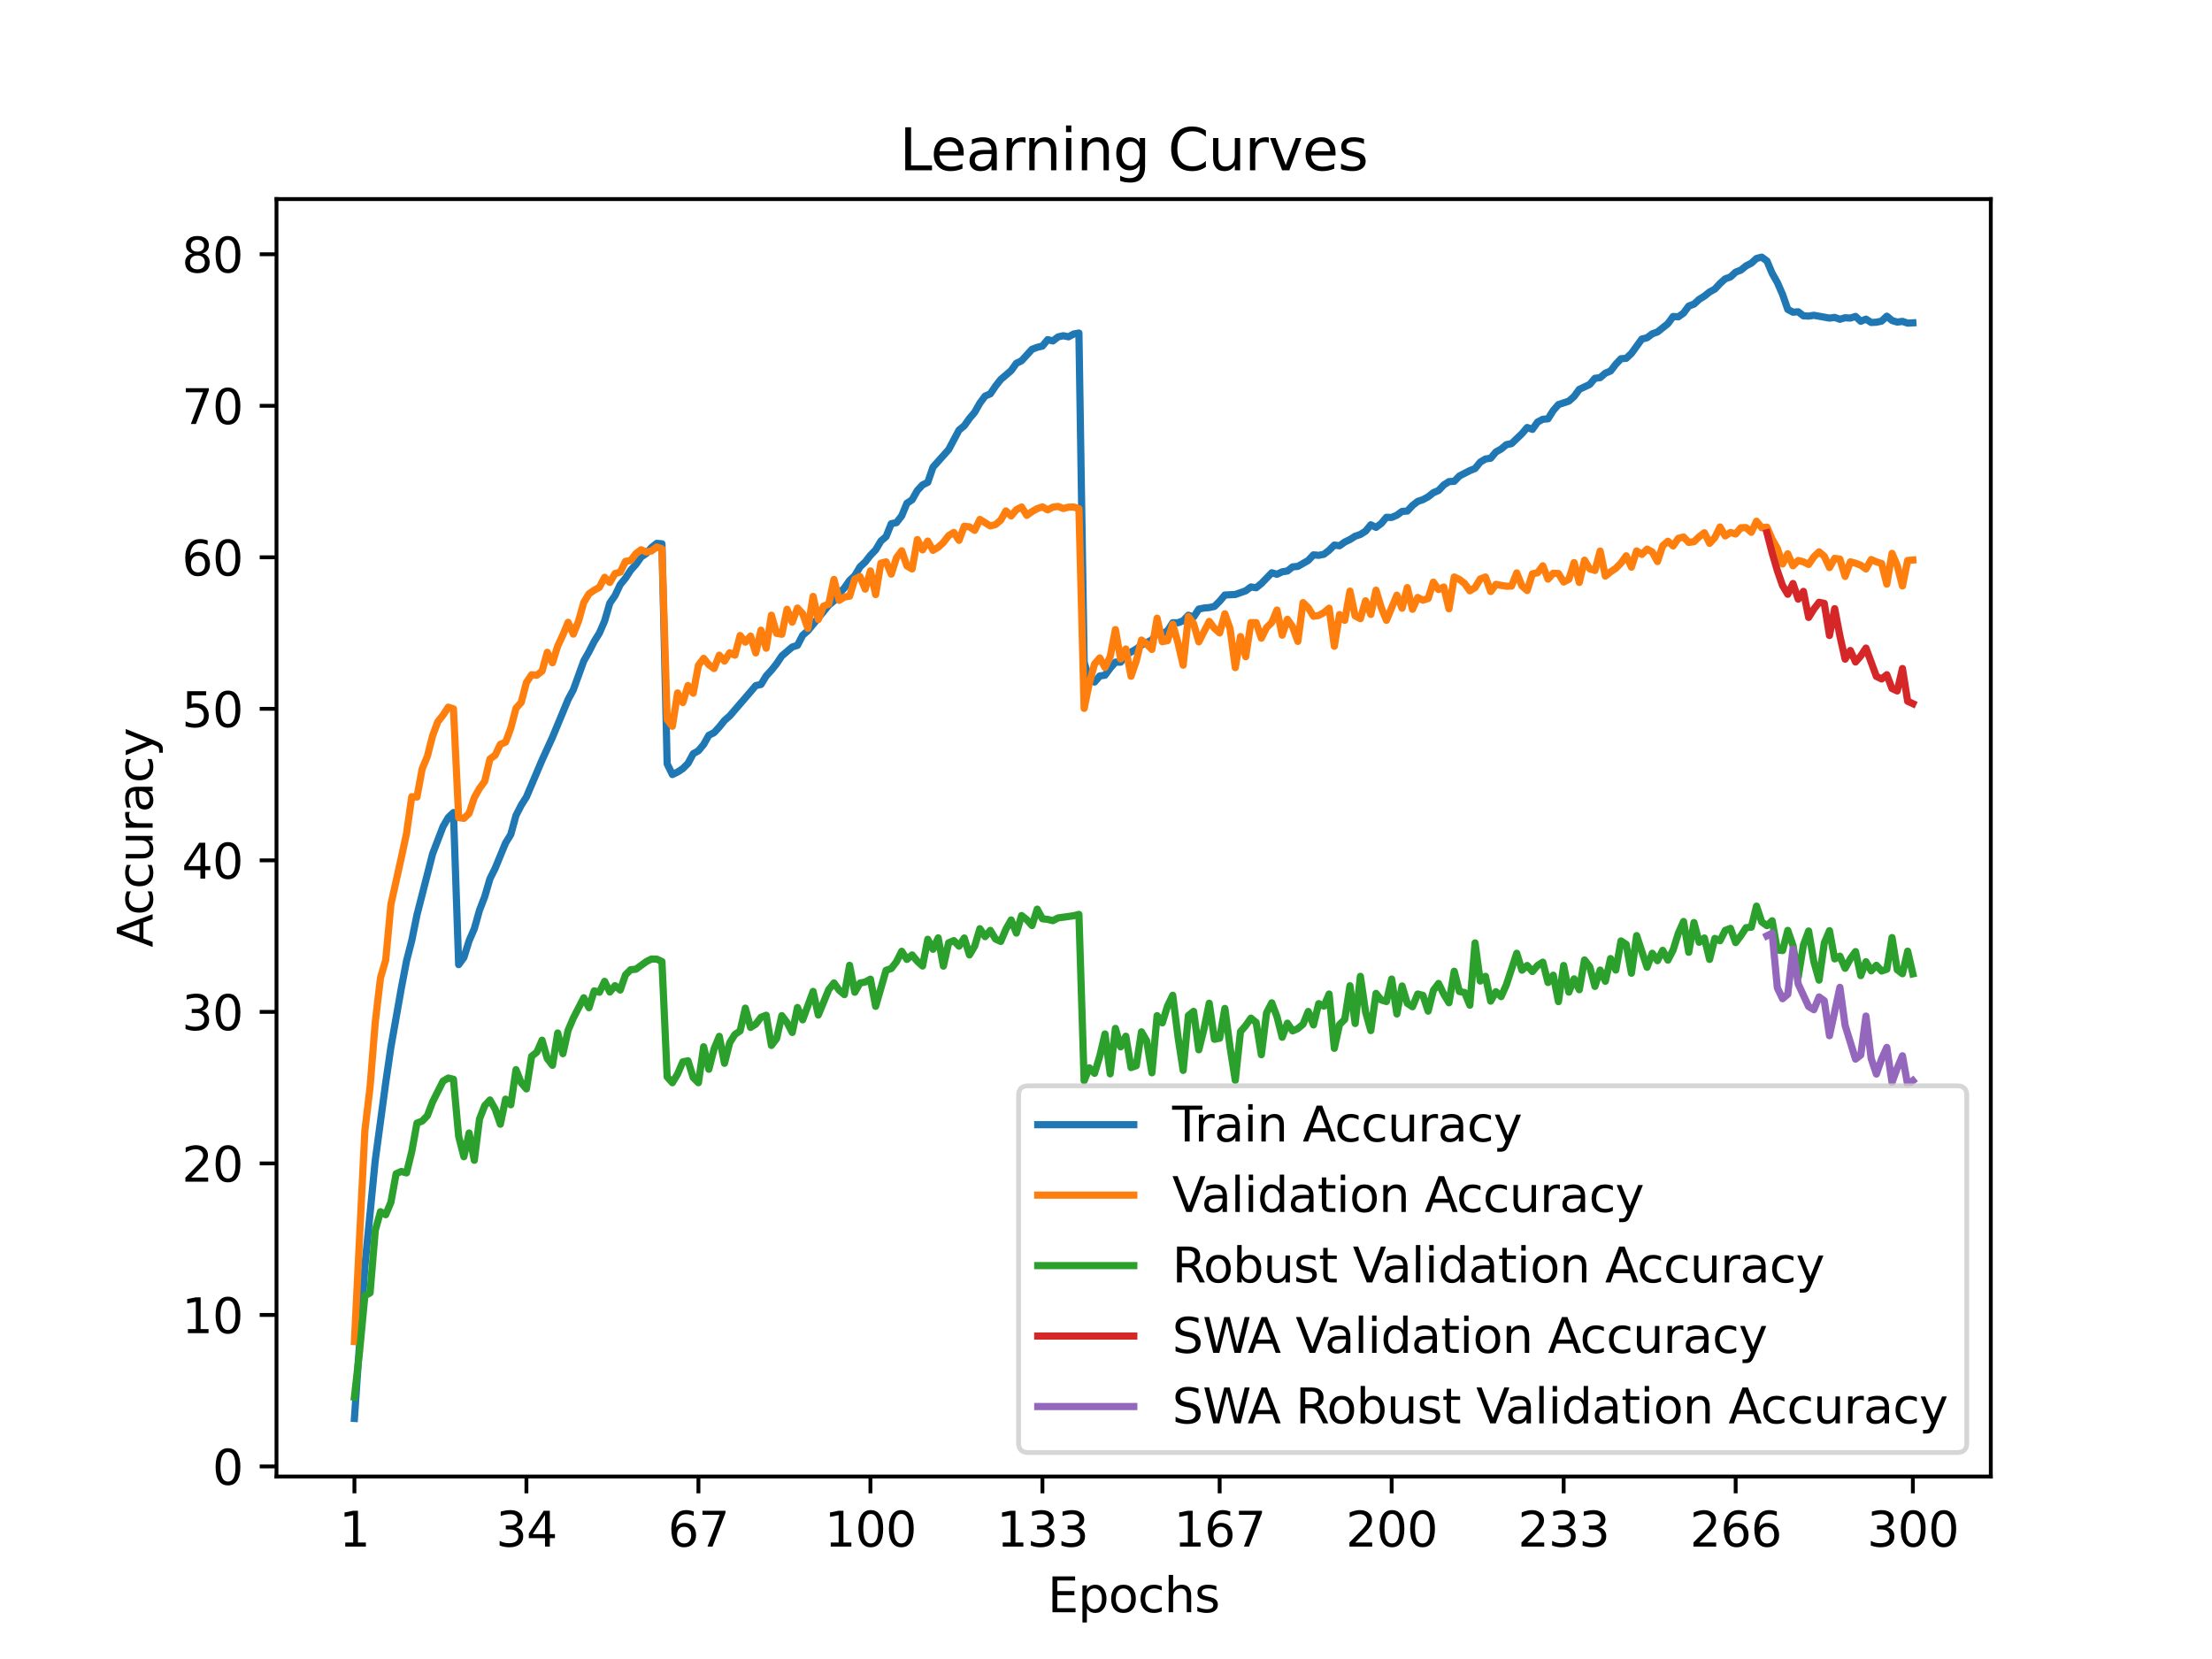 <?xml version="1.0" encoding="utf-8" standalone="no"?>
<!DOCTYPE svg PUBLIC "-//W3C//DTD SVG 1.1//EN"
  "http://www.w3.org/Graphics/SVG/1.1/DTD/svg11.dtd">
<svg xmlns:xlink="http://www.w3.org/1999/xlink" width="460.8pt" height="345.6pt" viewBox="0 0 460.8 345.6" xmlns="http://www.w3.org/2000/svg" version="1.1">
 <defs>
  <style type="text/css">*{stroke-linejoin: round; stroke-linecap: butt}</style>
 </defs>
 <g id="figure_1">
  <g id="patch_1">
   <path d="M 0 345.6 
L 460.8 345.6 
L 460.8 0 
L 0 0 
z
" style="fill: #ffffff"/>
  </g>
  <g id="axes_1">
   <g id="patch_2">
    <path d="M 57.6 307.584 
L 414.72 307.584 
L 414.72 41.472 
L 57.6 41.472 
z
" style="fill: #ffffff"/>
   </g>
   <g id="matplotlib.axis_1">
    <g id="xtick_1">
     <g id="line2d_1">
      <defs>
       <path id="m2e5ee85585" d="M 0 0 
L 0 3.5 
" style="stroke: #000000; stroke-width: 0.8"/>
      </defs>
      <g>
       <use xlink:href="#m2e5ee85585" x="73.833" y="307.584" style="stroke: #000000; stroke-width: 0.8"/>
      </g>
     </g>
     <g id="text_1">
      <!-- 1 -->
      <g transform="translate(70.651 322.182) scale(0.1 -0.1)">
       <defs>
        <path id="DejaVuSans-31" d="M 794 531 
L 1825 531 
L 1825 4091 
L 703 3866 
L 703 4441 
L 1819 4666 
L 2450 4666 
L 2450 531 
L 3481 531 
L 3481 0 
L 794 0 
L 794 531 
z
" transform="scale(0.016)"/>
       </defs>
       <use xlink:href="#DejaVuSans-31"/>
      </g>
     </g>
    </g>
    <g id="xtick_2">
     <g id="line2d_2">
      <g>
       <use xlink:href="#m2e5ee85585" x="109.664" y="307.584" style="stroke: #000000; stroke-width: 0.8"/>
      </g>
     </g>
     <g id="text_2">
      <!-- 34 -->
      <g transform="translate(103.302 322.182) scale(0.1 -0.1)">
       <defs>
        <path id="DejaVuSans-33" d="M 2597 2516 
Q 3050 2419 3304 2112 
Q 3559 1806 3559 1356 
Q 3559 666 3084 287 
Q 2609 -91 1734 -91 
Q 1441 -91 1130 -33 
Q 819 25 488 141 
L 488 750 
Q 750 597 1062 519 
Q 1375 441 1716 441 
Q 2309 441 2620 675 
Q 2931 909 2931 1356 
Q 2931 1769 2642 2001 
Q 2353 2234 1838 2234 
L 1294 2234 
L 1294 2753 
L 1863 2753 
Q 2328 2753 2575 2939 
Q 2822 3125 2822 3475 
Q 2822 3834 2567 4026 
Q 2313 4219 1838 4219 
Q 1578 4219 1281 4162 
Q 984 4106 628 3988 
L 628 4550 
Q 988 4650 1302 4700 
Q 1616 4750 1894 4750 
Q 2613 4750 3031 4423 
Q 3450 4097 3450 3541 
Q 3450 3153 3228 2886 
Q 3006 2619 2597 2516 
z
" transform="scale(0.016)"/>
        <path id="DejaVuSans-34" d="M 2419 4116 
L 825 1625 
L 2419 1625 
L 2419 4116 
z
M 2253 4666 
L 3047 4666 
L 3047 1625 
L 3713 1625 
L 3713 1100 
L 3047 1100 
L 3047 0 
L 2419 0 
L 2419 1100 
L 313 1100 
L 313 1709 
L 2253 4666 
z
" transform="scale(0.016)"/>
       </defs>
       <use xlink:href="#DejaVuSans-33"/>
       <use xlink:href="#DejaVuSans-34" x="63.623"/>
      </g>
     </g>
    </g>
    <g id="xtick_3">
     <g id="line2d_3">
      <g>
       <use xlink:href="#m2e5ee85585" x="145.496" y="307.584" style="stroke: #000000; stroke-width: 0.8"/>
      </g>
     </g>
     <g id="text_3">
      <!-- 67 -->
      <g transform="translate(139.133 322.182) scale(0.1 -0.1)">
       <defs>
        <path id="DejaVuSans-36" d="M 2113 2584 
Q 1688 2584 1439 2293 
Q 1191 2003 1191 1497 
Q 1191 994 1439 701 
Q 1688 409 2113 409 
Q 2538 409 2786 701 
Q 3034 994 3034 1497 
Q 3034 2003 2786 2293 
Q 2538 2584 2113 2584 
z
M 3366 4563 
L 3366 3988 
Q 3128 4100 2886 4159 
Q 2644 4219 2406 4219 
Q 1781 4219 1451 3797 
Q 1122 3375 1075 2522 
Q 1259 2794 1537 2939 
Q 1816 3084 2150 3084 
Q 2853 3084 3261 2657 
Q 3669 2231 3669 1497 
Q 3669 778 3244 343 
Q 2819 -91 2113 -91 
Q 1303 -91 875 529 
Q 447 1150 447 2328 
Q 447 3434 972 4092 
Q 1497 4750 2381 4750 
Q 2619 4750 2861 4703 
Q 3103 4656 3366 4563 
z
" transform="scale(0.016)"/>
        <path id="DejaVuSans-37" d="M 525 4666 
L 3525 4666 
L 3525 4397 
L 1831 0 
L 1172 0 
L 2766 4134 
L 525 4134 
L 525 4666 
z
" transform="scale(0.016)"/>
       </defs>
       <use xlink:href="#DejaVuSans-36"/>
       <use xlink:href="#DejaVuSans-37" x="63.623"/>
      </g>
     </g>
    </g>
    <g id="xtick_4">
     <g id="line2d_4">
      <g>
       <use xlink:href="#m2e5ee85585" x="181.327" y="307.584" style="stroke: #000000; stroke-width: 0.8"/>
      </g>
     </g>
     <g id="text_4">
      <!-- 100 -->
      <g transform="translate(171.783 322.182) scale(0.1 -0.1)">
       <defs>
        <path id="DejaVuSans-30" d="M 2034 4250 
Q 1547 4250 1301 3770 
Q 1056 3291 1056 2328 
Q 1056 1369 1301 889 
Q 1547 409 2034 409 
Q 2525 409 2770 889 
Q 3016 1369 3016 2328 
Q 3016 3291 2770 3770 
Q 2525 4250 2034 4250 
z
M 2034 4750 
Q 2819 4750 3233 4129 
Q 3647 3509 3647 2328 
Q 3647 1150 3233 529 
Q 2819 -91 2034 -91 
Q 1250 -91 836 529 
Q 422 1150 422 2328 
Q 422 3509 836 4129 
Q 1250 4750 2034 4750 
z
" transform="scale(0.016)"/>
       </defs>
       <use xlink:href="#DejaVuSans-31"/>
       <use xlink:href="#DejaVuSans-30" x="63.623"/>
       <use xlink:href="#DejaVuSans-30" x="127.246"/>
      </g>
     </g>
    </g>
    <g id="xtick_5">
     <g id="line2d_5">
      <g>
       <use xlink:href="#m2e5ee85585" x="217.158" y="307.584" style="stroke: #000000; stroke-width: 0.8"/>
      </g>
     </g>
     <g id="text_5">
      <!-- 133 -->
      <g transform="translate(207.615 322.182) scale(0.1 -0.1)">
       <use xlink:href="#DejaVuSans-31"/>
       <use xlink:href="#DejaVuSans-33" x="63.623"/>
       <use xlink:href="#DejaVuSans-33" x="127.246"/>
      </g>
     </g>
    </g>
    <g id="xtick_6">
     <g id="line2d_6">
      <g>
       <use xlink:href="#m2e5ee85585" x="254.076" y="307.584" style="stroke: #000000; stroke-width: 0.8"/>
      </g>
     </g>
     <g id="text_6">
      <!-- 167 -->
      <g transform="translate(244.532 322.182) scale(0.1 -0.1)">
       <use xlink:href="#DejaVuSans-31"/>
       <use xlink:href="#DejaVuSans-36" x="63.623"/>
       <use xlink:href="#DejaVuSans-37" x="127.246"/>
      </g>
     </g>
    </g>
    <g id="xtick_7">
     <g id="line2d_7">
      <g>
       <use xlink:href="#m2e5ee85585" x="289.907" y="307.584" style="stroke: #000000; stroke-width: 0.8"/>
      </g>
     </g>
     <g id="text_7">
      <!-- 200 -->
      <g transform="translate(280.363 322.182) scale(0.1 -0.1)">
       <defs>
        <path id="DejaVuSans-32" d="M 1228 531 
L 3431 531 
L 3431 0 
L 469 0 
L 469 531 
Q 828 903 1448 1529 
Q 2069 2156 2228 2338 
Q 2531 2678 2651 2914 
Q 2772 3150 2772 3378 
Q 2772 3750 2511 3984 
Q 2250 4219 1831 4219 
Q 1534 4219 1204 4116 
Q 875 4013 500 3803 
L 500 4441 
Q 881 4594 1212 4672 
Q 1544 4750 1819 4750 
Q 2544 4750 2975 4387 
Q 3406 4025 3406 3419 
Q 3406 3131 3298 2873 
Q 3191 2616 2906 2266 
Q 2828 2175 2409 1742 
Q 1991 1309 1228 531 
z
" transform="scale(0.016)"/>
       </defs>
       <use xlink:href="#DejaVuSans-32"/>
       <use xlink:href="#DejaVuSans-30" x="63.623"/>
       <use xlink:href="#DejaVuSans-30" x="127.246"/>
      </g>
     </g>
    </g>
    <g id="xtick_8">
     <g id="line2d_8">
      <g>
       <use xlink:href="#m2e5ee85585" x="325.739" y="307.584" style="stroke: #000000; stroke-width: 0.8"/>
      </g>
     </g>
     <g id="text_8">
      <!-- 233 -->
      <g transform="translate(316.195 322.182) scale(0.1 -0.1)">
       <use xlink:href="#DejaVuSans-32"/>
       <use xlink:href="#DejaVuSans-33" x="63.623"/>
       <use xlink:href="#DejaVuSans-33" x="127.246"/>
      </g>
     </g>
    </g>
    <g id="xtick_9">
     <g id="line2d_9">
      <g>
       <use xlink:href="#m2e5ee85585" x="361.57" y="307.584" style="stroke: #000000; stroke-width: 0.8"/>
      </g>
     </g>
     <g id="text_9">
      <!-- 266 -->
      <g transform="translate(352.026 322.182) scale(0.1 -0.1)">
       <use xlink:href="#DejaVuSans-32"/>
       <use xlink:href="#DejaVuSans-36" x="63.623"/>
       <use xlink:href="#DejaVuSans-36" x="127.246"/>
      </g>
     </g>
    </g>
    <g id="xtick_10">
     <g id="line2d_10">
      <g>
       <use xlink:href="#m2e5ee85585" x="398.487" y="307.584" style="stroke: #000000; stroke-width: 0.8"/>
      </g>
     </g>
     <g id="text_10">
      <!-- 300 -->
      <g transform="translate(388.944 322.182) scale(0.1 -0.1)">
       <use xlink:href="#DejaVuSans-33"/>
       <use xlink:href="#DejaVuSans-30" x="63.623"/>
       <use xlink:href="#DejaVuSans-30" x="127.246"/>
      </g>
     </g>
    </g>
    <g id="text_11">
     <!-- Epochs -->
     <g transform="translate(218.244 335.861) scale(0.1 -0.1)">
      <defs>
       <path id="DejaVuSans-45" d="M 628 4666 
L 3578 4666 
L 3578 4134 
L 1259 4134 
L 1259 2753 
L 3481 2753 
L 3481 2222 
L 1259 2222 
L 1259 531 
L 3634 531 
L 3634 0 
L 628 0 
L 628 4666 
z
" transform="scale(0.016)"/>
       <path id="DejaVuSans-70" d="M 1159 525 
L 1159 -1331 
L 581 -1331 
L 581 3500 
L 1159 3500 
L 1159 2969 
Q 1341 3281 1617 3432 
Q 1894 3584 2278 3584 
Q 2916 3584 3314 3078 
Q 3713 2572 3713 1747 
Q 3713 922 3314 415 
Q 2916 -91 2278 -91 
Q 1894 -91 1617 61 
Q 1341 213 1159 525 
z
M 3116 1747 
Q 3116 2381 2855 2742 
Q 2594 3103 2138 3103 
Q 1681 3103 1420 2742 
Q 1159 2381 1159 1747 
Q 1159 1113 1420 752 
Q 1681 391 2138 391 
Q 2594 391 2855 752 
Q 3116 1113 3116 1747 
z
" transform="scale(0.016)"/>
       <path id="DejaVuSans-6f" d="M 1959 3097 
Q 1497 3097 1228 2736 
Q 959 2375 959 1747 
Q 959 1119 1226 758 
Q 1494 397 1959 397 
Q 2419 397 2687 759 
Q 2956 1122 2956 1747 
Q 2956 2369 2687 2733 
Q 2419 3097 1959 3097 
z
M 1959 3584 
Q 2709 3584 3137 3096 
Q 3566 2609 3566 1747 
Q 3566 888 3137 398 
Q 2709 -91 1959 -91 
Q 1206 -91 779 398 
Q 353 888 353 1747 
Q 353 2609 779 3096 
Q 1206 3584 1959 3584 
z
" transform="scale(0.016)"/>
       <path id="DejaVuSans-63" d="M 3122 3366 
L 3122 2828 
Q 2878 2963 2633 3030 
Q 2388 3097 2138 3097 
Q 1578 3097 1268 2742 
Q 959 2388 959 1747 
Q 959 1106 1268 751 
Q 1578 397 2138 397 
Q 2388 397 2633 464 
Q 2878 531 3122 666 
L 3122 134 
Q 2881 22 2623 -34 
Q 2366 -91 2075 -91 
Q 1284 -91 818 406 
Q 353 903 353 1747 
Q 353 2603 823 3093 
Q 1294 3584 2113 3584 
Q 2378 3584 2631 3529 
Q 2884 3475 3122 3366 
z
" transform="scale(0.016)"/>
       <path id="DejaVuSans-68" d="M 3513 2113 
L 3513 0 
L 2938 0 
L 2938 2094 
Q 2938 2591 2744 2837 
Q 2550 3084 2163 3084 
Q 1697 3084 1428 2787 
Q 1159 2491 1159 1978 
L 1159 0 
L 581 0 
L 581 4863 
L 1159 4863 
L 1159 2956 
Q 1366 3272 1645 3428 
Q 1925 3584 2291 3584 
Q 2894 3584 3203 3211 
Q 3513 2838 3513 2113 
z
" transform="scale(0.016)"/>
       <path id="DejaVuSans-73" d="M 2834 3397 
L 2834 2853 
Q 2591 2978 2328 3040 
Q 2066 3103 1784 3103 
Q 1356 3103 1142 2972 
Q 928 2841 928 2578 
Q 928 2378 1081 2264 
Q 1234 2150 1697 2047 
L 1894 2003 
Q 2506 1872 2764 1633 
Q 3022 1394 3022 966 
Q 3022 478 2636 193 
Q 2250 -91 1575 -91 
Q 1294 -91 989 -36 
Q 684 19 347 128 
L 347 722 
Q 666 556 975 473 
Q 1284 391 1588 391 
Q 1994 391 2212 530 
Q 2431 669 2431 922 
Q 2431 1156 2273 1281 
Q 2116 1406 1581 1522 
L 1381 1569 
Q 847 1681 609 1914 
Q 372 2147 372 2553 
Q 372 3047 722 3315 
Q 1072 3584 1716 3584 
Q 2034 3584 2315 3537 
Q 2597 3491 2834 3397 
z
" transform="scale(0.016)"/>
      </defs>
      <use xlink:href="#DejaVuSans-45"/>
      <use xlink:href="#DejaVuSans-70" x="63.184"/>
      <use xlink:href="#DejaVuSans-6f" x="126.66"/>
      <use xlink:href="#DejaVuSans-63" x="187.842"/>
      <use xlink:href="#DejaVuSans-68" x="242.822"/>
      <use xlink:href="#DejaVuSans-73" x="306.201"/>
     </g>
    </g>
   </g>
   <g id="matplotlib.axis_2">
    <g id="ytick_1">
     <g id="line2d_11">
      <defs>
       <path id="mb5037768dd" d="M 0 0 
L -3.5 0 
" style="stroke: #000000; stroke-width: 0.8"/>
      </defs>
      <g>
       <use xlink:href="#mb5037768dd" x="57.6" y="305.491" style="stroke: #000000; stroke-width: 0.8"/>
      </g>
     </g>
     <g id="text_12">
      <!-- 0 -->
      <g transform="translate(44.237 309.29) scale(0.1 -0.1)">
       <use xlink:href="#DejaVuSans-30"/>
      </g>
     </g>
    </g>
    <g id="ytick_2">
     <g id="line2d_12">
      <g>
       <use xlink:href="#mb5037768dd" x="57.6" y="273.925" style="stroke: #000000; stroke-width: 0.8"/>
      </g>
     </g>
     <g id="text_13">
      <!-- 10 -->
      <g transform="translate(37.875 277.725) scale(0.1 -0.1)">
       <use xlink:href="#DejaVuSans-31"/>
       <use xlink:href="#DejaVuSans-30" x="63.623"/>
      </g>
     </g>
    </g>
    <g id="ytick_3">
     <g id="line2d_13">
      <g>
       <use xlink:href="#mb5037768dd" x="57.6" y="242.36" style="stroke: #000000; stroke-width: 0.8"/>
      </g>
     </g>
     <g id="text_14">
      <!-- 20 -->
      <g transform="translate(37.875 246.159) scale(0.1 -0.1)">
       <use xlink:href="#DejaVuSans-32"/>
       <use xlink:href="#DejaVuSans-30" x="63.623"/>
      </g>
     </g>
    </g>
    <g id="ytick_4">
     <g id="line2d_14">
      <g>
       <use xlink:href="#mb5037768dd" x="57.6" y="210.794" style="stroke: #000000; stroke-width: 0.8"/>
      </g>
     </g>
     <g id="text_15">
      <!-- 30 -->
      <g transform="translate(37.875 214.593) scale(0.1 -0.1)">
       <use xlink:href="#DejaVuSans-33"/>
       <use xlink:href="#DejaVuSans-30" x="63.623"/>
      </g>
     </g>
    </g>
    <g id="ytick_5">
     <g id="line2d_15">
      <g>
       <use xlink:href="#mb5037768dd" x="57.6" y="179.228" style="stroke: #000000; stroke-width: 0.8"/>
      </g>
     </g>
     <g id="text_16">
      <!-- 40 -->
      <g transform="translate(37.875 183.027) scale(0.1 -0.1)">
       <use xlink:href="#DejaVuSans-34"/>
       <use xlink:href="#DejaVuSans-30" x="63.623"/>
      </g>
     </g>
    </g>
    <g id="ytick_6">
     <g id="line2d_16">
      <g>
       <use xlink:href="#mb5037768dd" x="57.6" y="147.662" style="stroke: #000000; stroke-width: 0.8"/>
      </g>
     </g>
     <g id="text_17">
      <!-- 50 -->
      <g transform="translate(37.875 151.462) scale(0.1 -0.1)">
       <defs>
        <path id="DejaVuSans-35" d="M 691 4666 
L 3169 4666 
L 3169 4134 
L 1269 4134 
L 1269 2991 
Q 1406 3038 1543 3061 
Q 1681 3084 1819 3084 
Q 2600 3084 3056 2656 
Q 3513 2228 3513 1497 
Q 3513 744 3044 326 
Q 2575 -91 1722 -91 
Q 1428 -91 1123 -41 
Q 819 9 494 109 
L 494 744 
Q 775 591 1075 516 
Q 1375 441 1709 441 
Q 2250 441 2565 725 
Q 2881 1009 2881 1497 
Q 2881 1984 2565 2268 
Q 2250 2553 1709 2553 
Q 1456 2553 1204 2497 
Q 953 2441 691 2322 
L 691 4666 
z
" transform="scale(0.016)"/>
       </defs>
       <use xlink:href="#DejaVuSans-35"/>
       <use xlink:href="#DejaVuSans-30" x="63.623"/>
      </g>
     </g>
    </g>
    <g id="ytick_7">
     <g id="line2d_17">
      <g>
       <use xlink:href="#mb5037768dd" x="57.6" y="116.097" style="stroke: #000000; stroke-width: 0.8"/>
      </g>
     </g>
     <g id="text_18">
      <!-- 60 -->
      <g transform="translate(37.875 119.896) scale(0.1 -0.1)">
       <use xlink:href="#DejaVuSans-36"/>
       <use xlink:href="#DejaVuSans-30" x="63.623"/>
      </g>
     </g>
    </g>
    <g id="ytick_8">
     <g id="line2d_18">
      <g>
       <use xlink:href="#mb5037768dd" x="57.6" y="84.531" style="stroke: #000000; stroke-width: 0.8"/>
      </g>
     </g>
     <g id="text_19">
      <!-- 70 -->
      <g transform="translate(37.875 88.33) scale(0.1 -0.1)">
       <use xlink:href="#DejaVuSans-37"/>
       <use xlink:href="#DejaVuSans-30" x="63.623"/>
      </g>
     </g>
    </g>
    <g id="ytick_9">
     <g id="line2d_19">
      <g>
       <use xlink:href="#mb5037768dd" x="57.6" y="52.965" style="stroke: #000000; stroke-width: 0.8"/>
      </g>
     </g>
     <g id="text_20">
      <!-- 80 -->
      <g transform="translate(37.875 56.764) scale(0.1 -0.1)">
       <defs>
        <path id="DejaVuSans-38" d="M 2034 2216 
Q 1584 2216 1326 1975 
Q 1069 1734 1069 1313 
Q 1069 891 1326 650 
Q 1584 409 2034 409 
Q 2484 409 2743 651 
Q 3003 894 3003 1313 
Q 3003 1734 2745 1975 
Q 2488 2216 2034 2216 
z
M 1403 2484 
Q 997 2584 770 2862 
Q 544 3141 544 3541 
Q 544 4100 942 4425 
Q 1341 4750 2034 4750 
Q 2731 4750 3128 4425 
Q 3525 4100 3525 3541 
Q 3525 3141 3298 2862 
Q 3072 2584 2669 2484 
Q 3125 2378 3379 2068 
Q 3634 1759 3634 1313 
Q 3634 634 3220 271 
Q 2806 -91 2034 -91 
Q 1263 -91 848 271 
Q 434 634 434 1313 
Q 434 1759 690 2068 
Q 947 2378 1403 2484 
z
M 1172 3481 
Q 1172 3119 1398 2916 
Q 1625 2713 2034 2713 
Q 2441 2713 2670 2916 
Q 2900 3119 2900 3481 
Q 2900 3844 2670 4047 
Q 2441 4250 2034 4250 
Q 1625 4250 1398 4047 
Q 1172 3844 1172 3481 
z
" transform="scale(0.016)"/>
       </defs>
       <use xlink:href="#DejaVuSans-38"/>
       <use xlink:href="#DejaVuSans-30" x="63.623"/>
      </g>
     </g>
    </g>
    <g id="text_21">
     <!-- Accuracy -->
     <g transform="translate(31.795 197.356) rotate(-90) scale(0.1 -0.1)">
      <defs>
       <path id="DejaVuSans-41" d="M 2188 4044 
L 1331 1722 
L 3047 1722 
L 2188 4044 
z
M 1831 4666 
L 2547 4666 
L 4325 0 
L 3669 0 
L 3244 1197 
L 1141 1197 
L 716 0 
L 50 0 
L 1831 4666 
z
" transform="scale(0.016)"/>
       <path id="DejaVuSans-75" d="M 544 1381 
L 544 3500 
L 1119 3500 
L 1119 1403 
Q 1119 906 1312 657 
Q 1506 409 1894 409 
Q 2359 409 2629 706 
Q 2900 1003 2900 1516 
L 2900 3500 
L 3475 3500 
L 3475 0 
L 2900 0 
L 2900 538 
Q 2691 219 2414 64 
Q 2138 -91 1772 -91 
Q 1169 -91 856 284 
Q 544 659 544 1381 
z
M 1991 3584 
L 1991 3584 
z
" transform="scale(0.016)"/>
       <path id="DejaVuSans-72" d="M 2631 2963 
Q 2534 3019 2420 3045 
Q 2306 3072 2169 3072 
Q 1681 3072 1420 2755 
Q 1159 2438 1159 1844 
L 1159 0 
L 581 0 
L 581 3500 
L 1159 3500 
L 1159 2956 
Q 1341 3275 1631 3429 
Q 1922 3584 2338 3584 
Q 2397 3584 2469 3576 
Q 2541 3569 2628 3553 
L 2631 2963 
z
" transform="scale(0.016)"/>
       <path id="DejaVuSans-61" d="M 2194 1759 
Q 1497 1759 1228 1600 
Q 959 1441 959 1056 
Q 959 750 1161 570 
Q 1363 391 1709 391 
Q 2188 391 2477 730 
Q 2766 1069 2766 1631 
L 2766 1759 
L 2194 1759 
z
M 3341 1997 
L 3341 0 
L 2766 0 
L 2766 531 
Q 2569 213 2275 61 
Q 1981 -91 1556 -91 
Q 1019 -91 701 211 
Q 384 513 384 1019 
Q 384 1609 779 1909 
Q 1175 2209 1959 2209 
L 2766 2209 
L 2766 2266 
Q 2766 2663 2505 2880 
Q 2244 3097 1772 3097 
Q 1472 3097 1187 3025 
Q 903 2953 641 2809 
L 641 3341 
Q 956 3463 1253 3523 
Q 1550 3584 1831 3584 
Q 2591 3584 2966 3190 
Q 3341 2797 3341 1997 
z
" transform="scale(0.016)"/>
       <path id="DejaVuSans-79" d="M 2059 -325 
Q 1816 -950 1584 -1140 
Q 1353 -1331 966 -1331 
L 506 -1331 
L 506 -850 
L 844 -850 
Q 1081 -850 1212 -737 
Q 1344 -625 1503 -206 
L 1606 56 
L 191 3500 
L 800 3500 
L 1894 763 
L 2988 3500 
L 3597 3500 
L 2059 -325 
z
" transform="scale(0.016)"/>
      </defs>
      <use xlink:href="#DejaVuSans-41"/>
      <use xlink:href="#DejaVuSans-63" x="66.658"/>
      <use xlink:href="#DejaVuSans-63" x="121.639"/>
      <use xlink:href="#DejaVuSans-75" x="176.619"/>
      <use xlink:href="#DejaVuSans-72" x="239.998"/>
      <use xlink:href="#DejaVuSans-61" x="281.111"/>
      <use xlink:href="#DejaVuSans-63" x="342.391"/>
      <use xlink:href="#DejaVuSans-79" x="397.371"/>
     </g>
    </g>
   </g>
   <g id="line2d_20">
    <path d="M 73.833 295.488 
L 76.004 263.85 
L 78.176 241.687 
L 80.348 225.56 
L 81.433 218.142 
L 83.605 205.841 
L 84.691 200.159 
L 85.777 195.926 
L 86.862 190.582 
L 90.12 177.861 
L 92.291 172.186 
L 93.377 170.317 
L 94.463 169.269 
L 95.549 200.949 
L 96.635 199.468 
L 97.72 195.99 
L 98.806 193.474 
L 99.892 189.62 
L 100.978 186.788 
L 102.064 183.073 
L 103.149 180.889 
L 105.321 175.608 
L 106.407 173.837 
L 107.493 169.863 
L 108.578 167.745 
L 109.664 166.018 
L 112.922 158.332 
L 115.093 153.575 
L 118.351 145.718 
L 119.436 143.691 
L 121.608 137.691 
L 122.694 135.775 
L 123.78 133.631 
L 124.865 131.883 
L 125.951 129.367 
L 127.037 125.633 
L 128.123 124.064 
L 129.209 121.769 
L 130.294 120.459 
L 131.38 118.789 
L 132.466 117.577 
L 133.552 116.037 
L 134.638 115.295 
L 135.723 114.057 
L 136.809 113.199 
L 137.895 113.284 
L 138.981 159.124 
L 140.067 161.352 
L 141.152 160.832 
L 142.238 160.115 
L 143.324 159.029 
L 144.41 157.012 
L 145.496 156.397 
L 146.581 155.09 
L 147.667 153.167 
L 148.753 152.628 
L 149.839 151.444 
L 150.925 150.09 
L 152.01 149.14 
L 156.354 144.105 
L 157.439 142.823 
L 158.525 142.59 
L 159.611 140.809 
L 160.697 139.623 
L 161.783 138.265 
L 162.868 136.643 
L 165.04 134.784 
L 166.126 134.433 
L 167.212 132.337 
L 168.297 131.387 
L 172.641 126.078 
L 173.726 125.172 
L 174.812 123.682 
L 175.898 122.479 
L 176.984 120.932 
L 178.07 119.922 
L 179.155 118.085 
L 180.241 117.069 
L 181.327 115.68 
L 182.413 114.556 
L 183.499 112.719 
L 184.584 111.785 
L 185.67 109.098 
L 186.756 108.865 
L 187.842 107.457 
L 188.928 104.831 
L 190.013 104.111 
L 191.099 102.179 
L 192.185 101.014 
L 193.271 100.478 
L 194.357 97.321 
L 197.614 93.675 
L 199.786 89.588 
L 200.871 88.701 
L 201.957 87.176 
L 203.043 85.885 
L 204.129 83.972 
L 205.215 82.511 
L 206.3 82.043 
L 207.386 80.437 
L 208.472 79.054 
L 210.644 77.198 
L 211.729 75.683 
L 212.815 75.15 
L 214.987 72.763 
L 216.073 72.353 
L 217.158 72.091 
L 218.244 70.756 
L 219.33 71.024 
L 220.416 70.187 
L 221.502 69.938 
L 222.587 70.165 
L 223.673 69.578 
L 224.759 69.379 
L 225.845 137.962 
L 226.931 141.611 
L 228.016 142.082 
L 229.102 140.816 
L 230.188 140.661 
L 231.274 139.187 
L 232.36 137.937 
L 233.445 137.94 
L 234.531 136.447 
L 236.703 135.21 
L 237.789 134.383 
L 239.96 133.309 
L 241.046 131.794 
L 242.132 131.984 
L 243.218 131.434 
L 244.304 129.727 
L 245.389 129.739 
L 246.475 129.313 
L 247.561 128.167 
L 248.647 128.546 
L 249.733 126.883 
L 250.818 126.662 
L 251.904 126.567 
L 252.99 126.327 
L 254.076 125.244 
L 255.162 123.956 
L 257.333 123.843 
L 259.505 123.076 
L 260.591 122.271 
L 261.676 122.441 
L 262.762 121.564 
L 264.934 119.319 
L 266.02 119.635 
L 267.105 119.117 
L 268.191 118.947 
L 269.277 118.088 
L 270.363 117.994 
L 272.534 116.747 
L 273.62 115.588 
L 274.706 115.686 
L 275.792 115.468 
L 276.878 114.632 
L 277.963 113.552 
L 279.049 113.694 
L 280.135 112.918 
L 281.221 112.391 
L 282.307 111.706 
L 283.392 111.337 
L 284.478 110.652 
L 285.564 109.323 
L 286.65 109.859 
L 287.736 109.054 
L 288.821 107.76 
L 289.907 107.795 
L 290.993 107.324 
L 292.079 106.532 
L 293.165 106.463 
L 294.25 105.304 
L 295.336 104.455 
L 296.422 104.086 
L 297.508 103.496 
L 298.594 102.631 
L 299.679 102.179 
L 300.765 101.024 
L 301.851 100.326 
L 302.937 100.266 
L 304.023 99.158 
L 306.194 98.035 
L 307.28 97.596 
L 308.366 96.264 
L 309.452 95.617 
L 310.537 95.453 
L 311.623 94.155 
L 312.709 93.543 
L 313.795 92.637 
L 314.881 92.416 
L 317.052 90.339 
L 318.138 89.061 
L 319.224 89.442 
L 320.31 87.918 
L 321.395 87.34 
L 322.481 87.249 
L 323.567 85.522 
L 324.653 84.281 
L 326.824 83.562 
L 327.91 82.596 
L 328.996 81.112 
L 331.168 80.083 
L 332.253 78.808 
L 333.339 78.669 
L 334.425 77.738 
L 335.511 77.287 
L 336.597 75.872 
L 337.682 74.727 
L 338.768 74.648 
L 339.854 73.622 
L 342.026 70.629 
L 343.111 70.364 
L 344.197 69.54 
L 345.283 69.152 
L 347.455 67.419 
L 348.54 65.932 
L 349.626 66.002 
L 350.712 65.225 
L 351.798 63.757 
L 352.884 63.357 
L 353.969 62.365 
L 355.055 61.687 
L 356.141 60.815 
L 357.227 60.228 
L 358.313 59.054 
L 359.398 58.085 
L 360.484 57.694 
L 361.57 56.687 
L 362.656 56.267 
L 363.742 55.386 
L 364.827 54.831 
L 365.913 53.843 
L 366.999 53.568 
L 368.085 54.367 
L 369.171 56.933 
L 370.256 58.858 
L 371.342 61.339 
L 372.428 64.455 
L 373.514 65.036 
L 374.6 64.947 
L 375.685 65.793 
L 376.771 65.85 
L 377.857 65.68 
L 381.114 66.267 
L 382.2 66.122 
L 383.286 66.513 
L 384.372 66.191 
L 385.458 66.264 
L 386.543 65.92 
L 387.629 66.927 
L 388.715 66.482 
L 389.801 67.179 
L 390.887 67.125 
L 391.972 66.892 
L 393.058 65.866 
L 394.144 66.769 
L 395.23 67.097 
L 396.316 66.949 
L 397.401 67.321 
L 398.487 67.255 
L 398.487 67.255 
" clip-path="url(#p544e8ad908)" style="fill: none; stroke: #1f77b4; stroke-width: 1.5; stroke-linecap: square"/>
   </g>
   <g id="line2d_21">
    <path d="M 73.833 279.481 
L 76.004 235.573 
L 77.09 226.451 
L 78.176 212.909 
L 79.262 203.723 
L 80.348 199.998 
L 81.433 188.414 
L 83.605 178.66 
L 84.691 173.609 
L 85.777 165.971 
L 86.862 166.034 
L 87.948 160.162 
L 89.034 157.542 
L 90.12 153.25 
L 91.206 150.345 
L 92.291 148.988 
L 93.377 147.315 
L 94.463 147.662 
L 95.549 170.327 
L 96.635 170.484 
L 97.72 169.443 
L 98.806 166.16 
L 99.892 164.234 
L 100.978 162.751 
L 102.064 158.111 
L 103.149 157.322 
L 104.235 155.049 
L 105.321 154.607 
L 106.407 151.703 
L 107.493 147.536 
L 108.578 146.337 
L 109.664 142.17 
L 110.75 140.56 
L 111.836 140.655 
L 112.922 139.803 
L 114.007 135.888 
L 115.093 138.066 
L 116.179 134.594 
L 117.265 132.258 
L 118.351 129.638 
L 119.436 132.1 
L 120.522 129.386 
L 121.608 125.503 
L 122.694 123.704 
L 123.78 122.946 
L 124.865 122.347 
L 125.951 120.263 
L 127.037 121.337 
L 128.123 119.474 
L 129.209 119.19 
L 130.294 116.949 
L 131.38 116.759 
L 132.466 115.339 
L 133.552 114.518 
L 134.638 114.992 
L 135.723 114.771 
L 136.809 113.95 
L 137.895 114.329 
L 138.981 149.872 
L 140.067 151.292 
L 141.152 144.348 
L 142.238 146.368 
L 143.324 142.801 
L 144.41 144.411 
L 145.496 138.603 
L 146.581 137.151 
L 147.667 138.477 
L 148.753 139.266 
L 149.839 136.488 
L 150.925 137.719 
L 152.01 135.983 
L 153.096 136.488 
L 154.182 132.385 
L 155.268 133.773 
L 156.354 132.511 
L 157.439 136.015 
L 158.525 131.28 
L 159.611 135.036 
L 160.697 128.155 
L 161.783 131.943 
L 162.868 132.132 
L 163.954 126.924 
L 165.04 129.607 
L 166.126 126.671 
L 167.212 127.839 
L 168.297 130.901 
L 169.383 124.241 
L 170.469 129.07 
L 171.555 126.261 
L 172.641 125.85 
L 173.726 120.705 
L 174.812 125.061 
L 175.898 124.367 
L 176.984 124.209 
L 178.07 120.642 
L 179.155 120.105 
L 180.241 122.725 
L 181.327 118.938 
L 182.413 123.862 
L 183.499 117.328 
L 184.584 117.044 
L 185.67 119.6 
L 186.756 116.191 
L 187.842 114.739 
L 188.928 117.896 
L 190.013 118.527 
L 191.099 112.403 
L 192.185 114.55 
L 193.271 112.719 
L 194.357 114.645 
L 195.442 114.013 
L 196.528 113.003 
L 197.614 111.583 
L 198.7 110.92 
L 199.786 112.561 
L 200.871 109.626 
L 201.957 109.752 
L 203.043 110.478 
L 204.129 108.205 
L 206.3 109.563 
L 207.386 109.278 
L 208.472 108.363 
L 209.558 106.437 
L 210.644 107.479 
L 211.729 106.185 
L 212.815 105.617 
L 213.901 107.353 
L 214.987 106.564 
L 216.073 105.964 
L 217.158 105.585 
L 218.244 106.217 
L 219.33 105.648 
L 220.416 105.491 
L 221.502 105.932 
L 222.587 105.648 
L 223.673 105.617 
L 224.759 105.964 
L 225.845 147.568 
L 226.931 142.296 
L 228.016 138.319 
L 229.102 137.056 
L 230.188 139.045 
L 231.274 136.772 
L 232.36 131.153 
L 233.445 137.277 
L 234.531 135.194 
L 235.617 140.876 
L 236.703 137.688 
L 237.789 133.332 
L 238.875 134.152 
L 239.96 135.289 
L 241.046 128.786 
L 242.132 133.679 
L 243.218 133.458 
L 244.304 130.049 
L 245.389 133.9 
L 246.475 138.571 
L 247.561 128.439 
L 248.647 129.922 
L 249.733 133.71 
L 251.904 129.449 
L 252.99 130.901 
L 254.076 131.848 
L 255.162 127.871 
L 256.247 130.964 
L 257.333 139.076 
L 258.419 132.606 
L 259.505 136.804 
L 260.591 129.701 
L 261.676 129.701 
L 262.762 132.953 
L 263.848 130.743 
L 264.934 129.67 
L 266.02 127.082 
L 267.105 132.321 
L 268.191 129.007 
L 269.277 130.585 
L 270.363 133.616 
L 271.449 125.535 
L 272.534 126.608 
L 273.62 128.376 
L 274.706 128.218 
L 275.792 127.618 
L 276.878 126.703 
L 277.963 134.626 
L 279.049 128.028 
L 280.135 129.228 
L 281.221 123.136 
L 282.307 128.313 
L 283.392 128.881 
L 284.478 125.156 
L 285.564 127.997 
L 286.65 122.946 
L 287.736 126.545 
L 288.821 129.228 
L 290.993 123.988 
L 292.079 126.703 
L 293.165 122.41 
L 294.25 126.924 
L 295.336 124.462 
L 296.422 125.03 
L 297.508 124.683 
L 298.594 121.273 
L 299.679 122.82 
L 300.765 122.284 
L 301.851 126.829 
L 302.937 120.2 
L 304.023 120.705 
L 305.108 121.557 
L 306.194 123.073 
L 307.28 122.41 
L 308.366 120.611 
L 309.452 120.2 
L 310.537 123.23 
L 311.623 121.747 
L 313.795 122.126 
L 314.881 122.094 
L 315.966 119.348 
L 317.052 122.063 
L 318.138 123.01 
L 319.224 119.537 
L 320.31 119.316 
L 321.395 117.864 
L 322.481 120.642 
L 323.567 119.411 
L 324.653 119.474 
L 325.739 121.242 
L 326.824 120.674 
L 327.91 117.201 
L 328.996 121.337 
L 330.082 116.696 
L 331.168 118.496 
L 332.253 118.843 
L 333.339 114.802 
L 334.425 120.011 
L 335.511 119.127 
L 336.597 118.401 
L 337.682 117.296 
L 338.768 115.781 
L 339.854 118.148 
L 340.94 114.771 
L 342.026 115.497 
L 343.111 114.392 
L 344.197 114.992 
L 345.283 116.98 
L 346.369 113.698 
L 347.455 112.751 
L 348.54 113.729 
L 349.626 112.151 
L 350.712 111.867 
L 351.798 113.003 
L 352.884 112.845 
L 353.969 111.804 
L 355.055 110.983 
L 356.141 113.193 
L 357.227 111.993 
L 358.313 109.783 
L 359.398 111.646 
L 360.484 110.92 
L 361.57 111.235 
L 362.656 109.941 
L 363.742 109.91 
L 364.827 110.888 
L 365.913 108.584 
L 366.999 109.941 
L 368.085 109.815 
L 369.171 112.34 
L 370.256 114.234 
L 371.342 117.486 
L 372.428 115.371 
L 373.514 117.864 
L 374.6 116.759 
L 375.685 117.044 
L 376.771 117.58 
L 377.857 116.002 
L 378.943 114.96 
L 380.029 115.876 
L 381.114 118.243 
L 382.2 116.318 
L 383.286 116.475 
L 384.372 120.074 
L 385.458 117.044 
L 386.543 117.328 
L 387.629 117.738 
L 388.715 118.527 
L 389.801 116.57 
L 390.887 117.044 
L 391.972 117.391 
L 393.058 121.684 
L 394.144 115.276 
L 395.23 117.833 
L 396.316 122.063 
L 397.401 116.759 
L 398.487 116.665 
L 398.487 116.665 
" clip-path="url(#p544e8ad908)" style="fill: none; stroke: #ff7f0e; stroke-width: 1.5; stroke-linecap: square"/>
   </g>
   <g id="line2d_22">
    <path d="M 73.833 291.036 
L 74.919 281.371 
L 76.004 269.942 
L 77.09 269.332 
L 78.176 256.314 
L 79.262 252.417 
L 80.348 253.048 
L 81.433 250.458 
L 82.519 244.515 
L 83.605 244.036 
L 84.691 244.341 
L 85.777 239.9 
L 86.862 233.957 
L 87.948 233.543 
L 89.034 232.411 
L 90.12 229.537 
L 92.291 225.227 
L 93.377 224.574 
L 94.463 224.835 
L 95.549 236.721 
L 96.635 240.966 
L 97.72 236.025 
L 98.806 241.707 
L 99.892 233.108 
L 100.978 230.321 
L 102.064 229.146 
L 103.149 231.04 
L 104.235 234.196 
L 105.321 228.971 
L 106.407 230.147 
L 107.493 222.832 
L 108.578 225.576 
L 109.664 226.838 
L 110.75 220.046 
L 111.836 219.175 
L 112.922 216.693 
L 114.007 220.525 
L 115.093 221.918 
L 116.179 215.191 
L 117.265 219.502 
L 118.351 214.625 
L 119.436 212.078 
L 121.608 207.855 
L 122.694 209.923 
L 123.78 206.418 
L 124.865 206.701 
L 125.951 204.437 
L 127.037 206.658 
L 128.123 205.33 
L 129.209 206.244 
L 130.294 203.088 
L 131.38 201.999 
L 132.466 201.912 
L 134.638 200.323 
L 135.723 199.779 
L 136.809 199.8 
L 137.895 200.301 
L 138.981 224.335 
L 140.067 225.554 
L 141.152 223.747 
L 142.238 221.2 
L 143.324 220.982 
L 144.41 224.487 
L 145.496 225.554 
L 146.581 218.065 
L 147.667 222.745 
L 148.753 218.522 
L 149.839 215.888 
L 150.925 221.504 
L 152.01 217.216 
L 153.096 215.496 
L 154.182 214.756 
L 155.268 210.01 
L 156.354 214.038 
L 157.439 213.341 
L 158.525 211.926 
L 159.611 211.491 
L 160.697 217.782 
L 161.783 216.367 
L 162.868 211.578 
L 163.954 213.014 
L 165.04 215.082 
L 166.126 209.88 
L 167.212 212.448 
L 169.383 206.527 
L 170.469 211.447 
L 172.641 206.157 
L 173.726 204.764 
L 174.812 206.266 
L 175.898 207.202 
L 176.984 201.085 
L 178.07 206.701 
L 179.155 204.786 
L 180.241 204.568 
L 181.327 203.98 
L 182.413 209.64 
L 184.584 202.13 
L 185.67 201.76 
L 186.756 200.345 
L 187.842 198.168 
L 188.928 199.866 
L 190.013 198.93 
L 191.099 200.257 
L 192.185 201.237 
L 193.271 195.664 
L 194.357 197.754 
L 195.442 195.381 
L 196.528 201.259 
L 197.614 196.404 
L 198.7 195.947 
L 199.786 197.101 
L 200.871 195.403 
L 201.957 198.93 
L 203.043 197.101 
L 204.129 193.465 
L 205.215 195.12 
L 206.3 193.814 
L 207.386 195.621 
L 208.472 196.121 
L 209.558 193.552 
L 210.644 191.637 
L 211.729 194.38 
L 212.815 190.722 
L 213.901 191.593 
L 214.987 192.812 
L 216.073 189.394 
L 217.158 191.397 
L 218.244 191.528 
L 219.33 191.789 
L 220.416 191.223 
L 223.673 190.766 
L 224.759 190.483 
L 225.845 225.14 
L 226.931 222.441 
L 228.016 223.594 
L 229.102 220.024 
L 230.188 215.387 
L 231.274 223.703 
L 232.36 214.233 
L 233.445 218.087 
L 234.531 215.866 
L 235.617 222.397 
L 236.703 222.005 
L 237.789 214.952 
L 238.875 216.824 
L 239.96 223.486 
L 241.046 211.578 
L 242.132 213.08 
L 243.218 209.575 
L 244.304 207.333 
L 245.389 215.932 
L 246.475 222.985 
L 247.561 211.556 
L 248.647 210.685 
L 249.733 218.696 
L 250.818 214.342 
L 251.904 208.987 
L 252.99 216.498 
L 254.076 216.28 
L 255.162 210.076 
L 256.247 218.196 
L 257.333 225.053 
L 258.419 214.908 
L 259.505 213.646 
L 260.591 212.1 
L 261.676 212.993 
L 262.762 219.719 
L 263.848 210.99 
L 264.934 208.9 
L 266.02 211.795 
L 267.105 216.084 
L 268.191 213.145 
L 269.277 214.756 
L 270.363 214.277 
L 271.449 213.363 
L 272.534 210.707 
L 273.62 213.515 
L 274.706 209.074 
L 275.792 209.597 
L 276.878 207.071 
L 277.963 218.391 
L 279.049 213.428 
L 280.135 212.361 
L 281.221 205.352 
L 282.307 213.21 
L 283.392 203.392 
L 284.478 210.816 
L 285.564 214.691 
L 286.65 206.941 
L 287.736 208.312 
L 288.821 208.639 
L 289.907 203.958 
L 290.993 211.229 
L 292.079 205.395 
L 293.165 209.009 
L 294.25 209.727 
L 295.336 207.071 
L 296.422 207.354 
L 297.508 210.642 
L 298.594 206.331 
L 299.679 204.873 
L 300.765 207.093 
L 301.851 208.9 
L 302.937 202.326 
L 304.023 206.549 
L 305.108 206.767 
L 306.194 209.401 
L 307.28 196.426 
L 308.366 204.372 
L 309.452 203.392 
L 310.537 208.552 
L 311.623 206.592 
L 312.709 207.616 
L 313.795 205.177 
L 315.966 198.581 
L 317.052 202.108 
L 318.138 201.128 
L 319.224 202.391 
L 320.31 201.128 
L 321.395 200.432 
L 322.481 204.677 
L 323.567 203.153 
L 324.653 208.66 
L 325.739 201.128 
L 326.824 206.679 
L 327.91 203.915 
L 328.996 206.179 
L 330.082 199.974 
L 331.168 201.368 
L 332.253 205.482 
L 333.339 202.086 
L 334.425 204.415 
L 335.511 199.691 
L 336.597 202.086 
L 337.682 196.012 
L 338.768 196.731 
L 339.854 202.739 
L 340.94 194.902 
L 343.111 201.498 
L 344.197 198.581 
L 345.283 200.127 
L 346.369 197.972 
L 347.455 200.018 
L 348.54 197.906 
L 349.626 194.423 
L 350.712 191.963 
L 351.798 198.385 
L 352.884 192.181 
L 353.969 196.295 
L 355.055 195.403 
L 356.141 199.866 
L 357.227 195.49 
L 358.313 195.969 
L 359.398 193.814 
L 360.484 193.4 
L 361.57 196.361 
L 362.656 194.924 
L 363.742 193.248 
L 364.827 193.161 
L 365.913 188.763 
L 366.999 192.05 
L 368.085 192.834 
L 369.171 191.811 
L 370.256 197.906 
L 371.342 198.015 
L 372.428 193.814 
L 373.514 196.949 
L 374.6 203.566 
L 375.685 196.883 
L 376.771 193.944 
L 377.857 200.323 
L 378.943 204.176 
L 380.029 196.448 
L 381.114 193.879 
L 382.2 199.757 
L 383.286 199.191 
L 384.372 201.716 
L 385.458 199.735 
L 386.543 198.233 
L 387.629 203.24 
L 388.715 200.345 
L 389.801 202.238 
L 390.887 201.085 
L 391.972 202.282 
L 393.058 201.912 
L 394.144 195.316 
L 395.23 202.021 
L 396.316 202.848 
L 397.401 198.146 
L 398.487 202.87 
L 398.487 202.87 
" clip-path="url(#p544e8ad908)" style="fill: none; stroke: #2ca02c; stroke-width: 1.5; stroke-linecap: square"/>
   </g>
   <g id="line2d_23">
    <path d="M 368.085 110.983 
L 369.171 115.181 
L 370.256 118.874 
L 371.342 121.999 
L 372.428 123.799 
L 373.514 121.557 
L 374.6 124.809 
L 375.685 123.199 
L 376.771 128.628 
L 377.857 126.892 
L 378.943 125.472 
L 380.029 125.693 
L 381.114 132.385 
L 382.2 126.797 
L 383.286 132.479 
L 384.372 137.309 
L 385.458 135.51 
L 386.543 137.909 
L 387.629 136.646 
L 388.715 135.005 
L 390.887 140.907 
L 391.972 141.444 
L 393.058 140.56 
L 394.144 143.433 
L 395.23 143.938 
L 396.316 139.266 
L 397.401 146.084 
L 398.487 146.589 
L 398.487 146.589 
" clip-path="url(#p544e8ad908)" style="fill: none; stroke: #d62728; stroke-width: 1.5; stroke-linecap: square"/>
   </g>
   <g id="line2d_24">
    <path d="M 368.085 194.946 
L 369.171 194.401 
L 370.256 205.787 
L 371.342 208.051 
L 372.428 207.115 
L 373.514 197.71 
L 374.6 204.981 
L 376.771 209.684 
L 377.857 210.337 
L 378.943 207.681 
L 380.029 208.465 
L 381.114 215.757 
L 383.286 205.678 
L 384.372 213.602 
L 386.543 220.634 
L 387.629 219.785 
L 388.715 211.665 
L 389.801 220.503 
L 390.887 223.747 
L 391.972 220.59 
L 393.058 218.196 
L 394.144 225.488 
L 395.23 222.506 
L 396.316 219.937 
L 397.401 225.989 
L 398.487 225.118 
L 398.487 225.118 
" clip-path="url(#p544e8ad908)" style="fill: none; stroke: #9467bd; stroke-width: 1.5; stroke-linecap: square"/>
   </g>
   <g id="patch_3">
    <path d="M 57.6 307.584 
L 57.6 41.472 
" style="fill: none; stroke: #000000; stroke-width: 0.8; stroke-linejoin: miter; stroke-linecap: square"/>
   </g>
   <g id="patch_4">
    <path d="M 414.72 307.584 
L 414.72 41.472 
" style="fill: none; stroke: #000000; stroke-width: 0.8; stroke-linejoin: miter; stroke-linecap: square"/>
   </g>
   <g id="patch_5">
    <path d="M 57.6 307.584 
L 414.72 307.584 
" style="fill: none; stroke: #000000; stroke-width: 0.8; stroke-linejoin: miter; stroke-linecap: square"/>
   </g>
   <g id="patch_6">
    <path d="M 57.6 41.472 
L 414.72 41.472 
" style="fill: none; stroke: #000000; stroke-width: 0.8; stroke-linejoin: miter; stroke-linecap: square"/>
   </g>
   <g id="text_22">
    <!-- Learning Curves -->
    <g transform="translate(187.376 35.472) scale(0.12 -0.12)">
     <defs>
      <path id="DejaVuSans-4c" d="M 628 4666 
L 1259 4666 
L 1259 531 
L 3531 531 
L 3531 0 
L 628 0 
L 628 4666 
z
" transform="scale(0.016)"/>
      <path id="DejaVuSans-65" d="M 3597 1894 
L 3597 1613 
L 953 1613 
Q 991 1019 1311 708 
Q 1631 397 2203 397 
Q 2534 397 2845 478 
Q 3156 559 3463 722 
L 3463 178 
Q 3153 47 2828 -22 
Q 2503 -91 2169 -91 
Q 1331 -91 842 396 
Q 353 884 353 1716 
Q 353 2575 817 3079 
Q 1281 3584 2069 3584 
Q 2775 3584 3186 3129 
Q 3597 2675 3597 1894 
z
M 3022 2063 
Q 3016 2534 2758 2815 
Q 2500 3097 2075 3097 
Q 1594 3097 1305 2825 
Q 1016 2553 972 2059 
L 3022 2063 
z
" transform="scale(0.016)"/>
      <path id="DejaVuSans-6e" d="M 3513 2113 
L 3513 0 
L 2938 0 
L 2938 2094 
Q 2938 2591 2744 2837 
Q 2550 3084 2163 3084 
Q 1697 3084 1428 2787 
Q 1159 2491 1159 1978 
L 1159 0 
L 581 0 
L 581 3500 
L 1159 3500 
L 1159 2956 
Q 1366 3272 1645 3428 
Q 1925 3584 2291 3584 
Q 2894 3584 3203 3211 
Q 3513 2838 3513 2113 
z
" transform="scale(0.016)"/>
      <path id="DejaVuSans-69" d="M 603 3500 
L 1178 3500 
L 1178 0 
L 603 0 
L 603 3500 
z
M 603 4863 
L 1178 4863 
L 1178 4134 
L 603 4134 
L 603 4863 
z
" transform="scale(0.016)"/>
      <path id="DejaVuSans-67" d="M 2906 1791 
Q 2906 2416 2648 2759 
Q 2391 3103 1925 3103 
Q 1463 3103 1205 2759 
Q 947 2416 947 1791 
Q 947 1169 1205 825 
Q 1463 481 1925 481 
Q 2391 481 2648 825 
Q 2906 1169 2906 1791 
z
M 3481 434 
Q 3481 -459 3084 -895 
Q 2688 -1331 1869 -1331 
Q 1566 -1331 1297 -1286 
Q 1028 -1241 775 -1147 
L 775 -588 
Q 1028 -725 1275 -790 
Q 1522 -856 1778 -856 
Q 2344 -856 2625 -561 
Q 2906 -266 2906 331 
L 2906 616 
Q 2728 306 2450 153 
Q 2172 0 1784 0 
Q 1141 0 747 490 
Q 353 981 353 1791 
Q 353 2603 747 3093 
Q 1141 3584 1784 3584 
Q 2172 3584 2450 3431 
Q 2728 3278 2906 2969 
L 2906 3500 
L 3481 3500 
L 3481 434 
z
" transform="scale(0.016)"/>
      <path id="DejaVuSans-20" transform="scale(0.016)"/>
      <path id="DejaVuSans-43" d="M 4122 4306 
L 4122 3641 
Q 3803 3938 3442 4084 
Q 3081 4231 2675 4231 
Q 1875 4231 1450 3742 
Q 1025 3253 1025 2328 
Q 1025 1406 1450 917 
Q 1875 428 2675 428 
Q 3081 428 3442 575 
Q 3803 722 4122 1019 
L 4122 359 
Q 3791 134 3420 21 
Q 3050 -91 2638 -91 
Q 1578 -91 968 557 
Q 359 1206 359 2328 
Q 359 3453 968 4101 
Q 1578 4750 2638 4750 
Q 3056 4750 3426 4639 
Q 3797 4528 4122 4306 
z
" transform="scale(0.016)"/>
      <path id="DejaVuSans-76" d="M 191 3500 
L 800 3500 
L 1894 563 
L 2988 3500 
L 3597 3500 
L 2284 0 
L 1503 0 
L 191 3500 
z
" transform="scale(0.016)"/>
     </defs>
     <use xlink:href="#DejaVuSans-4c"/>
     <use xlink:href="#DejaVuSans-65" x="53.963"/>
     <use xlink:href="#DejaVuSans-61" x="115.486"/>
     <use xlink:href="#DejaVuSans-72" x="176.766"/>
     <use xlink:href="#DejaVuSans-6e" x="216.129"/>
     <use xlink:href="#DejaVuSans-69" x="279.508"/>
     <use xlink:href="#DejaVuSans-6e" x="307.291"/>
     <use xlink:href="#DejaVuSans-67" x="370.67"/>
     <use xlink:href="#DejaVuSans-20" x="434.146"/>
     <use xlink:href="#DejaVuSans-43" x="465.934"/>
     <use xlink:href="#DejaVuSans-75" x="535.758"/>
     <use xlink:href="#DejaVuSans-72" x="599.137"/>
     <use xlink:href="#DejaVuSans-76" x="640.25"/>
     <use xlink:href="#DejaVuSans-65" x="699.43"/>
     <use xlink:href="#DejaVuSans-73" x="760.953"/>
    </g>
   </g>
   <g id="legend_1">
    <g id="patch_7">
     <path d="M 214.189 302.584 
L 407.72 302.584 
Q 409.72 302.584 409.72 300.584 
L 409.72 228.193 
Q 409.72 226.193 407.72 226.193 
L 214.189 226.193 
Q 212.189 226.193 212.189 228.193 
L 212.189 300.584 
Q 212.189 302.584 214.189 302.584 
z
" style="fill: #ffffff; opacity: 0.8; stroke: #cccccc; stroke-linejoin: miter"/>
    </g>
    <g id="line2d_25">
     <path d="M 216.189 234.292 
L 226.189 234.292 
L 236.189 234.292 
" style="fill: none; stroke: #1f77b4; stroke-width: 1.5; stroke-linecap: square"/>
    </g>
    <g id="text_23">
     <!-- Train Accuracy -->
     <g transform="translate(244.189 237.792) scale(0.1 -0.1)">
      <defs>
       <path id="DejaVuSans-54" d="M -19 4666 
L 3928 4666 
L 3928 4134 
L 2272 4134 
L 2272 0 
L 1638 0 
L 1638 4134 
L -19 4134 
L -19 4666 
z
" transform="scale(0.016)"/>
      </defs>
      <use xlink:href="#DejaVuSans-54"/>
      <use xlink:href="#DejaVuSans-72" x="46.334"/>
      <use xlink:href="#DejaVuSans-61" x="87.447"/>
      <use xlink:href="#DejaVuSans-69" x="148.727"/>
      <use xlink:href="#DejaVuSans-6e" x="176.51"/>
      <use xlink:href="#DejaVuSans-20" x="239.889"/>
      <use xlink:href="#DejaVuSans-41" x="271.676"/>
      <use xlink:href="#DejaVuSans-63" x="338.334"/>
      <use xlink:href="#DejaVuSans-63" x="393.314"/>
      <use xlink:href="#DejaVuSans-75" x="448.295"/>
      <use xlink:href="#DejaVuSans-72" x="511.674"/>
      <use xlink:href="#DejaVuSans-61" x="552.787"/>
      <use xlink:href="#DejaVuSans-63" x="614.066"/>
      <use xlink:href="#DejaVuSans-79" x="669.047"/>
     </g>
    </g>
    <g id="line2d_26">
     <path d="M 216.189 248.97 
L 226.189 248.97 
L 236.189 248.97 
" style="fill: none; stroke: #ff7f0e; stroke-width: 1.5; stroke-linecap: square"/>
    </g>
    <g id="text_24">
     <!-- Validation Accuracy -->
     <g transform="translate(244.189 252.47) scale(0.1 -0.1)">
      <defs>
       <path id="DejaVuSans-56" d="M 1831 0 
L 50 4666 
L 709 4666 
L 2188 738 
L 3669 4666 
L 4325 4666 
L 2547 0 
L 1831 0 
z
" transform="scale(0.016)"/>
       <path id="DejaVuSans-6c" d="M 603 4863 
L 1178 4863 
L 1178 0 
L 603 0 
L 603 4863 
z
" transform="scale(0.016)"/>
       <path id="DejaVuSans-64" d="M 2906 2969 
L 2906 4863 
L 3481 4863 
L 3481 0 
L 2906 0 
L 2906 525 
Q 2725 213 2448 61 
Q 2172 -91 1784 -91 
Q 1150 -91 751 415 
Q 353 922 353 1747 
Q 353 2572 751 3078 
Q 1150 3584 1784 3584 
Q 2172 3584 2448 3432 
Q 2725 3281 2906 2969 
z
M 947 1747 
Q 947 1113 1208 752 
Q 1469 391 1925 391 
Q 2381 391 2643 752 
Q 2906 1113 2906 1747 
Q 2906 2381 2643 2742 
Q 2381 3103 1925 3103 
Q 1469 3103 1208 2742 
Q 947 2381 947 1747 
z
" transform="scale(0.016)"/>
       <path id="DejaVuSans-74" d="M 1172 4494 
L 1172 3500 
L 2356 3500 
L 2356 3053 
L 1172 3053 
L 1172 1153 
Q 1172 725 1289 603 
Q 1406 481 1766 481 
L 2356 481 
L 2356 0 
L 1766 0 
Q 1100 0 847 248 
Q 594 497 594 1153 
L 594 3053 
L 172 3053 
L 172 3500 
L 594 3500 
L 594 4494 
L 1172 4494 
z
" transform="scale(0.016)"/>
      </defs>
      <use xlink:href="#DejaVuSans-56"/>
      <use xlink:href="#DejaVuSans-61" x="60.658"/>
      <use xlink:href="#DejaVuSans-6c" x="121.938"/>
      <use xlink:href="#DejaVuSans-69" x="149.721"/>
      <use xlink:href="#DejaVuSans-64" x="177.504"/>
      <use xlink:href="#DejaVuSans-61" x="240.98"/>
      <use xlink:href="#DejaVuSans-74" x="302.26"/>
      <use xlink:href="#DejaVuSans-69" x="341.469"/>
      <use xlink:href="#DejaVuSans-6f" x="369.252"/>
      <use xlink:href="#DejaVuSans-6e" x="430.434"/>
      <use xlink:href="#DejaVuSans-20" x="493.812"/>
      <use xlink:href="#DejaVuSans-41" x="525.6"/>
      <use xlink:href="#DejaVuSans-63" x="592.258"/>
      <use xlink:href="#DejaVuSans-63" x="647.238"/>
      <use xlink:href="#DejaVuSans-75" x="702.219"/>
      <use xlink:href="#DejaVuSans-72" x="765.598"/>
      <use xlink:href="#DejaVuSans-61" x="806.711"/>
      <use xlink:href="#DejaVuSans-63" x="867.99"/>
      <use xlink:href="#DejaVuSans-79" x="922.971"/>
     </g>
    </g>
    <g id="line2d_27">
     <path d="M 216.189 263.648 
L 226.189 263.648 
L 236.189 263.648 
" style="fill: none; stroke: #2ca02c; stroke-width: 1.5; stroke-linecap: square"/>
    </g>
    <g id="text_25">
     <!-- Robust Validation Accuracy -->
     <g transform="translate(244.189 267.148) scale(0.1 -0.1)">
      <defs>
       <path id="DejaVuSans-52" d="M 2841 2188 
Q 3044 2119 3236 1894 
Q 3428 1669 3622 1275 
L 4263 0 
L 3584 0 
L 2988 1197 
Q 2756 1666 2539 1819 
Q 2322 1972 1947 1972 
L 1259 1972 
L 1259 0 
L 628 0 
L 628 4666 
L 2053 4666 
Q 2853 4666 3247 4331 
Q 3641 3997 3641 3322 
Q 3641 2881 3436 2590 
Q 3231 2300 2841 2188 
z
M 1259 4147 
L 1259 2491 
L 2053 2491 
Q 2509 2491 2742 2702 
Q 2975 2913 2975 3322 
Q 2975 3731 2742 3939 
Q 2509 4147 2053 4147 
L 1259 4147 
z
" transform="scale(0.016)"/>
       <path id="DejaVuSans-62" d="M 3116 1747 
Q 3116 2381 2855 2742 
Q 2594 3103 2138 3103 
Q 1681 3103 1420 2742 
Q 1159 2381 1159 1747 
Q 1159 1113 1420 752 
Q 1681 391 2138 391 
Q 2594 391 2855 752 
Q 3116 1113 3116 1747 
z
M 1159 2969 
Q 1341 3281 1617 3432 
Q 1894 3584 2278 3584 
Q 2916 3584 3314 3078 
Q 3713 2572 3713 1747 
Q 3713 922 3314 415 
Q 2916 -91 2278 -91 
Q 1894 -91 1617 61 
Q 1341 213 1159 525 
L 1159 0 
L 581 0 
L 581 4863 
L 1159 4863 
L 1159 2969 
z
" transform="scale(0.016)"/>
      </defs>
      <use xlink:href="#DejaVuSans-52"/>
      <use xlink:href="#DejaVuSans-6f" x="64.982"/>
      <use xlink:href="#DejaVuSans-62" x="126.164"/>
      <use xlink:href="#DejaVuSans-75" x="189.641"/>
      <use xlink:href="#DejaVuSans-73" x="253.02"/>
      <use xlink:href="#DejaVuSans-74" x="305.119"/>
      <use xlink:href="#DejaVuSans-20" x="344.328"/>
      <use xlink:href="#DejaVuSans-56" x="376.115"/>
      <use xlink:href="#DejaVuSans-61" x="436.773"/>
      <use xlink:href="#DejaVuSans-6c" x="498.053"/>
      <use xlink:href="#DejaVuSans-69" x="525.836"/>
      <use xlink:href="#DejaVuSans-64" x="553.619"/>
      <use xlink:href="#DejaVuSans-61" x="617.096"/>
      <use xlink:href="#DejaVuSans-74" x="678.375"/>
      <use xlink:href="#DejaVuSans-69" x="717.584"/>
      <use xlink:href="#DejaVuSans-6f" x="745.367"/>
      <use xlink:href="#DejaVuSans-6e" x="806.549"/>
      <use xlink:href="#DejaVuSans-20" x="869.928"/>
      <use xlink:href="#DejaVuSans-41" x="901.715"/>
      <use xlink:href="#DejaVuSans-63" x="968.373"/>
      <use xlink:href="#DejaVuSans-63" x="1023.354"/>
      <use xlink:href="#DejaVuSans-75" x="1078.334"/>
      <use xlink:href="#DejaVuSans-72" x="1141.713"/>
      <use xlink:href="#DejaVuSans-61" x="1182.826"/>
      <use xlink:href="#DejaVuSans-63" x="1244.105"/>
      <use xlink:href="#DejaVuSans-79" x="1299.086"/>
     </g>
    </g>
    <g id="line2d_28">
     <path d="M 216.189 278.326 
L 226.189 278.326 
L 236.189 278.326 
" style="fill: none; stroke: #d62728; stroke-width: 1.5; stroke-linecap: square"/>
    </g>
    <g id="text_26">
     <!-- SWA Validation Accuracy -->
     <g transform="translate(244.189 281.826) scale(0.1 -0.1)">
      <defs>
       <path id="DejaVuSans-53" d="M 3425 4513 
L 3425 3897 
Q 3066 4069 2747 4153 
Q 2428 4238 2131 4238 
Q 1616 4238 1336 4038 
Q 1056 3838 1056 3469 
Q 1056 3159 1242 3001 
Q 1428 2844 1947 2747 
L 2328 2669 
Q 3034 2534 3370 2195 
Q 3706 1856 3706 1288 
Q 3706 609 3251 259 
Q 2797 -91 1919 -91 
Q 1588 -91 1214 -16 
Q 841 59 441 206 
L 441 856 
Q 825 641 1194 531 
Q 1563 422 1919 422 
Q 2459 422 2753 634 
Q 3047 847 3047 1241 
Q 3047 1584 2836 1778 
Q 2625 1972 2144 2069 
L 1759 2144 
Q 1053 2284 737 2584 
Q 422 2884 422 3419 
Q 422 4038 858 4394 
Q 1294 4750 2059 4750 
Q 2388 4750 2728 4690 
Q 3069 4631 3425 4513 
z
" transform="scale(0.016)"/>
       <path id="DejaVuSans-57" d="M 213 4666 
L 850 4666 
L 1831 722 
L 2809 4666 
L 3519 4666 
L 4500 722 
L 5478 4666 
L 6119 4666 
L 4947 0 
L 4153 0 
L 3169 4050 
L 2175 0 
L 1381 0 
L 213 4666 
z
" transform="scale(0.016)"/>
      </defs>
      <use xlink:href="#DejaVuSans-53"/>
      <use xlink:href="#DejaVuSans-57" x="63.477"/>
      <use xlink:href="#DejaVuSans-41" x="156.854"/>
      <use xlink:href="#DejaVuSans-20" x="225.262"/>
      <use xlink:href="#DejaVuSans-56" x="257.049"/>
      <use xlink:href="#DejaVuSans-61" x="317.707"/>
      <use xlink:href="#DejaVuSans-6c" x="378.986"/>
      <use xlink:href="#DejaVuSans-69" x="406.77"/>
      <use xlink:href="#DejaVuSans-64" x="434.553"/>
      <use xlink:href="#DejaVuSans-61" x="498.029"/>
      <use xlink:href="#DejaVuSans-74" x="559.309"/>
      <use xlink:href="#DejaVuSans-69" x="598.518"/>
      <use xlink:href="#DejaVuSans-6f" x="626.301"/>
      <use xlink:href="#DejaVuSans-6e" x="687.482"/>
      <use xlink:href="#DejaVuSans-20" x="750.861"/>
      <use xlink:href="#DejaVuSans-41" x="782.648"/>
      <use xlink:href="#DejaVuSans-63" x="849.307"/>
      <use xlink:href="#DejaVuSans-63" x="904.287"/>
      <use xlink:href="#DejaVuSans-75" x="959.268"/>
      <use xlink:href="#DejaVuSans-72" x="1022.646"/>
      <use xlink:href="#DejaVuSans-61" x="1063.76"/>
      <use xlink:href="#DejaVuSans-63" x="1125.039"/>
      <use xlink:href="#DejaVuSans-79" x="1180.02"/>
     </g>
    </g>
    <g id="line2d_29">
     <path d="M 216.189 293.004 
L 226.189 293.004 
L 236.189 293.004 
" style="fill: none; stroke: #9467bd; stroke-width: 1.5; stroke-linecap: square"/>
    </g>
    <g id="text_27">
     <!-- SWA Robust Validation Accuracy -->
     <g transform="translate(244.189 296.504) scale(0.1 -0.1)">
      <use xlink:href="#DejaVuSans-53"/>
      <use xlink:href="#DejaVuSans-57" x="63.477"/>
      <use xlink:href="#DejaVuSans-41" x="156.854"/>
      <use xlink:href="#DejaVuSans-20" x="225.262"/>
      <use xlink:href="#DejaVuSans-52" x="257.049"/>
      <use xlink:href="#DejaVuSans-6f" x="322.031"/>
      <use xlink:href="#DejaVuSans-62" x="383.213"/>
      <use xlink:href="#DejaVuSans-75" x="446.689"/>
      <use xlink:href="#DejaVuSans-73" x="510.068"/>
      <use xlink:href="#DejaVuSans-74" x="562.168"/>
      <use xlink:href="#DejaVuSans-20" x="601.377"/>
      <use xlink:href="#DejaVuSans-56" x="633.164"/>
      <use xlink:href="#DejaVuSans-61" x="693.822"/>
      <use xlink:href="#DejaVuSans-6c" x="755.102"/>
      <use xlink:href="#DejaVuSans-69" x="782.885"/>
      <use xlink:href="#DejaVuSans-64" x="810.668"/>
      <use xlink:href="#DejaVuSans-61" x="874.145"/>
      <use xlink:href="#DejaVuSans-74" x="935.424"/>
      <use xlink:href="#DejaVuSans-69" x="974.633"/>
      <use xlink:href="#DejaVuSans-6f" x="1002.416"/>
      <use xlink:href="#DejaVuSans-6e" x="1063.598"/>
      <use xlink:href="#DejaVuSans-20" x="1126.977"/>
      <use xlink:href="#DejaVuSans-41" x="1158.764"/>
      <use xlink:href="#DejaVuSans-63" x="1225.422"/>
      <use xlink:href="#DejaVuSans-63" x="1280.402"/>
      <use xlink:href="#DejaVuSans-75" x="1335.383"/>
      <use xlink:href="#DejaVuSans-72" x="1398.762"/>
      <use xlink:href="#DejaVuSans-61" x="1439.875"/>
      <use xlink:href="#DejaVuSans-63" x="1501.154"/>
      <use xlink:href="#DejaVuSans-79" x="1556.135"/>
     </g>
    </g>
   </g>
  </g>
 </g>
 <defs>
  <clipPath id="p544e8ad908">
   <rect x="57.6" y="41.472" width="357.12" height="266.112"/>
  </clipPath>
 </defs>
</svg>
